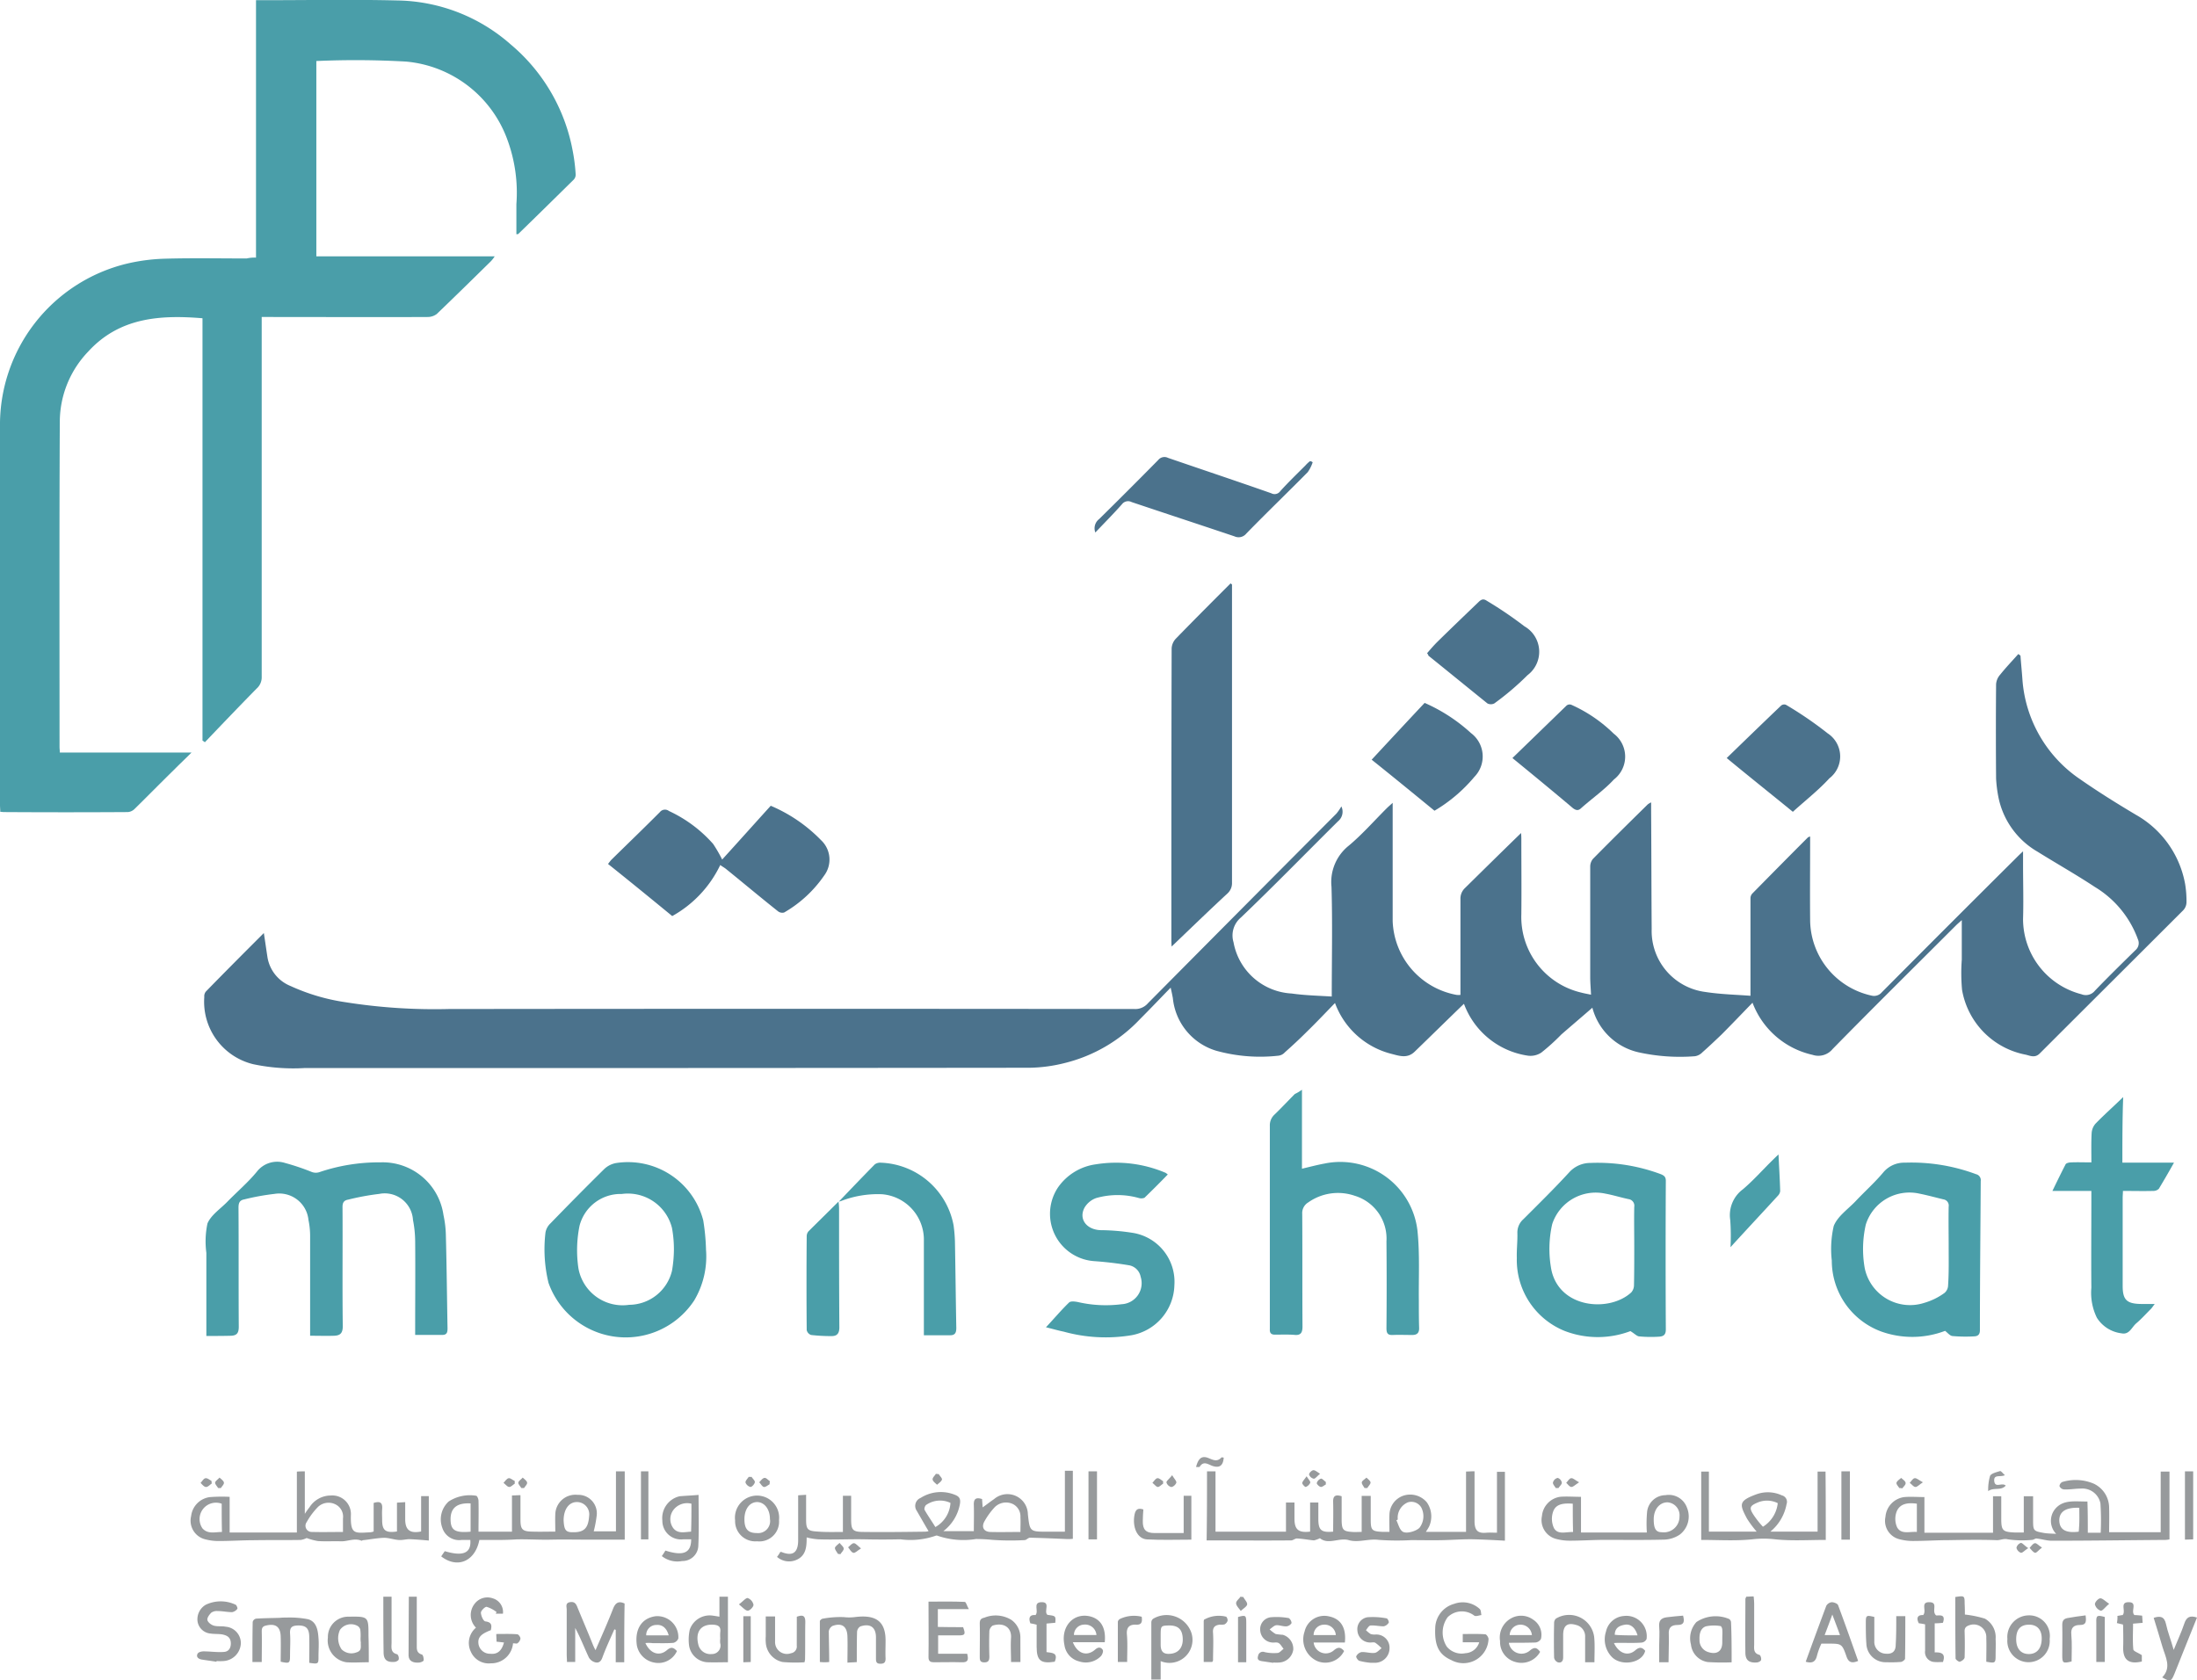 <svg xmlns="http://www.w3.org/2000/svg" width="91.507" height="70" viewBox="0 0 91.507 70">
  <g id="monshaat-01" style="isolation: isolate">
    <path id="Path_2249" data-name="Path 2249" d="M240.79,439.8c0,1.2-.011,2.354,0,3.52a3.251,3.251,0,0,0,2.56,3.109.418.418,0,0,0,.423-.137q2.794-2.811,5.611-5.611c.069-.069.137-.137.274-.263v.571c0,.743.023,1.5,0,2.24a3.238,3.238,0,0,0,2.434,3.143.483.483,0,0,0,.56-.149c.549-.571,1.12-1.131,1.691-1.691a.383.383,0,0,0,.1-.446,4.228,4.228,0,0,0-1.794-2.183c-.777-.514-1.589-.971-2.377-1.463a3.392,3.392,0,0,1-1.646-2.309,5.492,5.492,0,0,1-.091-.743c-.011-1.314-.011-2.617,0-3.931a.666.666,0,0,1,.171-.4c.24-.3.5-.571.754-.857a.638.638,0,0,1,.091.069c.023.331.057.651.08.983a5.492,5.492,0,0,0,2.4,4.16c.754.526,1.543,1.017,2.331,1.486a4.16,4.16,0,0,1,2.046,2.88,4.368,4.368,0,0,1,.057.777.5.5,0,0,1-.137.32c-1.989,1.989-3.988,3.977-5.977,5.966-.206.206-.423.08-.594.046a3.323,3.323,0,0,1-2.64-2.7,7.684,7.684,0,0,1-.011-1.257v-1.646c-.1.091-.183.16-.251.229-1.714,1.714-3.44,3.417-5.131,5.143a.766.766,0,0,1-.834.24,3.483,3.483,0,0,1-2.5-2.171c-.434.446-.857.891-1.291,1.326-.263.251-.526.5-.8.743a.541.541,0,0,1-.309.16,8,8,0,0,1-2.331-.16,2.575,2.575,0,0,1-1.931-1.829c-.011-.057-.046-.114.034-.069-.446.389-.891.766-1.337,1.154a8.7,8.7,0,0,1-.834.754.817.817,0,0,1-.56.126,3.357,3.357,0,0,1-2.651-2.137c-.011-.023-.034-.046-.011-.023-.686.663-1.371,1.337-2.057,2-.3.286-.629.171-.937.091A3.394,3.394,0,0,1,221,446.737c-.389.4-.777.811-1.177,1.2-.3.3-.606.583-.914.857a.423.423,0,0,1-.263.137,6.84,6.84,0,0,1-2.594-.206,2.551,2.551,0,0,1-1.806-2.194c-.023-.126-.046-.24-.091-.434-.446.457-.857.891-1.28,1.314a6.411,6.411,0,0,1-3.143,1.829,6.331,6.331,0,0,1-1.451.194q-15.086.017-30.182.011a8.071,8.071,0,0,1-2.16-.16,2.677,2.677,0,0,1-2.034-2.8.305.305,0,0,1,.069-.229c.789-.811,1.589-1.611,2.411-2.434.057.366.1.674.149.994a1.565,1.565,0,0,0,.96,1.211,8.4,8.4,0,0,0,2.274.674,23.738,23.738,0,0,0,4.32.286q14.28-.017,28.56,0a.69.69,0,0,0,.56-.24q3.926-3.96,7.851-7.9a2.11,2.11,0,0,0,.206-.3.511.511,0,0,1-.137.617c-1.349,1.337-2.674,2.7-4.046,4.011a.972.972,0,0,0-.309,1.029,2.6,2.6,0,0,0,2.423,2.137c.56.08,1.131.091,1.669.126,0-1.554.034-3.063-.011-4.571a1.935,1.935,0,0,1,.72-1.714c.56-.469,1.051-1.029,1.577-1.554.069-.069.137-.126.251-.229v4.926a3.247,3.247,0,0,0,2.663,3.074.739.739,0,0,0,.16,0v-3.988a.605.605,0,0,1,.194-.469c.766-.754,1.531-1.509,2.331-2.286a2.789,2.789,0,0,1,.011.3c0,1.029.011,2.057,0,3.086a3.234,3.234,0,0,0,2.48,3.257c.126.034.251.057.423.091-.011-.251-.034-.491-.034-.731v-4.606a.5.5,0,0,1,.114-.32c.754-.766,1.52-1.52,2.286-2.274a.853.853,0,0,1,.137-.08v.343c.011,1.646.011,3.291.023,4.937a2.56,2.56,0,0,0,2.229,2.617c.64.1,1.291.114,1.886.16v-4.057a.293.293,0,0,1,.091-.217c.766-.777,1.531-1.554,2.309-2.331A.824.824,0,0,1,240.79,439.8Z" transform="translate(-165.396 -404.954)" fill="#4b728c"/>
    <path id="Path_2250" data-name="Path 2250" d="M110.163,204.524V193.8h.331c1.851,0,3.7-.034,5.554.011a7.3,7.3,0,0,1,4.72,1.829,7.584,7.584,0,0,1,2.583,4.423,7.389,7.389,0,0,1,.126.994.3.3,0,0,1-.08.217c-.766.754-1.531,1.509-2.309,2.263-.011.011-.034.011-.08.011V202.3a6.385,6.385,0,0,0-.366-2.663,4.962,4.962,0,0,0-4.229-3.28,36.992,36.992,0,0,0-3.737-.023v8.137h7.428a1.294,1.294,0,0,1-.16.206c-.743.731-1.5,1.474-2.251,2.194a.624.624,0,0,1-.377.126c-2.183.011-4.354,0-6.537,0H110.4v14.983a.624.624,0,0,1-.206.491c-.731.743-1.44,1.486-2.16,2.24l-.1-.069V207.05c-1.794-.149-3.474-.023-4.766,1.394a4.235,4.235,0,0,0-1.177,2.914c-.023,4.514-.011,9.028-.011,13.554,0,.069.011.126.011.229h5.486c-.286.286-.514.5-.731.72-.549.537-1.086,1.086-1.634,1.623a.451.451,0,0,1-.286.137c-1.726.011-3.44.011-5.166,0-.046,0-.091-.011-.149-.011,0-.1-.011-.194-.011-.286V211.587a6.908,6.908,0,0,1,5.28-6.811,7.826,7.826,0,0,1,1.543-.206c1.154-.034,2.3-.011,3.451-.011A1.45,1.45,0,0,1,110.163,204.524Z" transform="translate(-99.5 -193.792)" fill="#4a9ea9"/>
    <path id="Path_2251" data-name="Path 2251" d="M174.469,624.6v-3.463a3.608,3.608,0,0,1,.046-1.223c.149-.354.537-.606.823-.9.411-.423.869-.811,1.234-1.257a1.069,1.069,0,0,1,1.166-.366,9.907,9.907,0,0,1,1.12.377.477.477,0,0,0,.309.011,7.732,7.732,0,0,1,2.549-.411,2.558,2.558,0,0,1,2.629,2.194,4.389,4.389,0,0,1,.1.857c.034,1.291.046,2.583.069,3.863,0,.16-.023.274-.217.274h-1.131v-.331c0-1.189.011-2.377,0-3.566a4.717,4.717,0,0,0-.091-.891,1.179,1.179,0,0,0-1.406-1.086,10.434,10.434,0,0,0-1.3.24c-.183.034-.229.137-.229.309.011,1.657-.011,3.314.011,4.96,0,.3-.114.389-.354.4-.32.011-.64,0-1.006,0v-4.16a3.267,3.267,0,0,0-.069-.663,1.222,1.222,0,0,0-1.417-1.086,9.713,9.713,0,0,0-1.257.229c-.194.034-.24.149-.24.343.011,1.657,0,3.314.011,4.96,0,.251-.069.366-.32.377C175.177,624.6,174.846,624.6,174.469,624.6Z" transform="translate(-165.874 -568.947)" fill="#4a9ea9"/>
    <path id="Path_2252" data-name="Path 2252" d="M528.926,406.446v12.423a.581.581,0,0,1-.194.457c-.766.709-1.52,1.44-2.32,2.206-.011-.137-.011-.229-.011-.32,0-4.034,0-8.057.011-12.091a.632.632,0,0,1,.172-.411c.754-.777,1.52-1.543,2.286-2.309A.114.114,0,0,0,528.926,406.446Z" transform="translate(-477.612 -382.102)" fill="#4b728c"/>
    <path id="Path_2253" data-name="Path 2253" d="M563.628,591v3.291c.331-.08.64-.16.948-.217a3.236,3.236,0,0,1,3.863,2.8c.1.96.046,1.943.057,2.914,0,.377,0,.743.011,1.12.011.217-.08.309-.286.309-.274,0-.537-.011-.811,0-.217.011-.263-.08-.263-.286.011-1.2.011-2.411,0-3.611a1.863,1.863,0,0,0-1.314-1.9,2.145,2.145,0,0,0-1.943.274.517.517,0,0,0-.251.48c.011,1.566,0,3.12.011,4.686,0,.24-.057.377-.32.354s-.56-.011-.834-.011c-.149,0-.217-.069-.206-.229v-8.469a.605.605,0,0,1,.194-.469c.286-.274.56-.571.846-.857A1.742,1.742,0,0,0,563.628,591Z" transform="translate(-509.4 -545.605)" fill="#4a9ea9"/>
    <path id="Path_2254" data-name="Path 2254" d="M657.017,624.668a3.844,3.844,0,0,1-2.72,0,3.185,3.185,0,0,1-2.011-3.04c-.011-.354.034-.709.023-1.063a.736.736,0,0,1,.251-.56c.64-.64,1.291-1.28,1.9-1.943a1.183,1.183,0,0,1,.9-.4,7.493,7.493,0,0,1,2.926.469c.137.057.206.114.206.274-.011,2.069-.011,4.126,0,6.194,0,.217-.091.286-.274.3a5.225,5.225,0,0,1-.846-.012C657.28,624.874,657.188,624.771,657.017,624.668Zm.16-3.52c0-.549-.011-1.109,0-1.657a.276.276,0,0,0-.229-.32c-.331-.069-.651-.171-.971-.229a1.905,1.905,0,0,0-2.217,1.268,4.674,4.674,0,0,0-.034,1.909c.343,1.611,2.423,1.771,3.326.937a.457.457,0,0,0,.114-.3C657.177,622.234,657.177,621.7,657.177,621.148Z" transform="translate(-589.109 -569.217)" fill="#4a9ea9"/>
    <path id="Path_2255" data-name="Path 2255" d="M771.663,624.587a3.841,3.841,0,0,1-2.674.023,3.147,3.147,0,0,1-2.046-2.949,4.284,4.284,0,0,1,.08-1.44c.16-.411.606-.709.926-1.051.377-.4.789-.766,1.143-1.189a1.129,1.129,0,0,1,.9-.4,7.7,7.7,0,0,1,2.96.48.254.254,0,0,1,.194.286c-.011,2.069-.034,4.148-.034,6.217,0,.171-.08.24-.217.251a6.259,6.259,0,0,1-.926-.012C771.868,624.793,771.788,624.69,771.663,624.587Zm.148-3.52c0-.549-.011-1.109,0-1.657a.26.26,0,0,0-.217-.3c-.331-.08-.663-.171-1.006-.24a1.905,1.905,0,0,0-2.229,1.291,4.578,4.578,0,0,0-.046,1.806,1.927,1.927,0,0,0,2.491,1.451,2.7,2.7,0,0,0,.834-.411.425.425,0,0,0,.149-.32C771.823,622.153,771.811,621.615,771.811,621.067Z" transform="translate(-690.647 -569.147)" fill="#4a9ea9"/>
    <path id="Path_2256" data-name="Path 2256" d="M325.774,489.969a4.8,4.8,0,0,1-2,2.126c-.891-.731-1.771-1.451-2.674-2.171.057-.069.1-.137.16-.194.663-.651,1.337-1.3,2-1.966a.271.271,0,0,1,.377-.046,5.586,5.586,0,0,1,1.84,1.371,5.9,5.9,0,0,1,.377.651c.686-.754,1.36-1.509,2.023-2.24a6.39,6.39,0,0,1,2.091,1.429,1.108,1.108,0,0,1,.137,1.474,5.13,5.13,0,0,1-1.669,1.543.291.291,0,0,1-.251-.046c-.72-.571-1.429-1.166-2.149-1.749C325.957,490.083,325.866,490.037,325.774,489.969Z" transform="translate(-295.775 -453.934)" fill="#4b728c"/>
    <path id="Path_2257" data-name="Path 2257" d="M304.728,621.138a3.582,3.582,0,0,1-.491,2.114,3.412,3.412,0,0,1-6.069-.731,5.927,5.927,0,0,1-.126-2.1.691.691,0,0,1,.206-.377c.743-.766,1.486-1.52,2.251-2.274a.96.96,0,0,1,.48-.24,3.237,3.237,0,0,1,3.634,2.389A8.847,8.847,0,0,1,304.728,621.138Zm-1.337.011a4.946,4.946,0,0,0-.08-.914,1.893,1.893,0,0,0-2.091-1.417,1.765,1.765,0,0,0-1.76,1.326,5.127,5.127,0,0,0-.046,1.771,1.87,1.87,0,0,0,2.114,1.52,1.848,1.848,0,0,0,1.783-1.417A5.333,5.333,0,0,0,303.391,621.149Z" transform="translate(-275.322 -569.08)" fill="#4a9ea9"/>
    <path id="Path_2258" data-name="Path 2258" d="M485.774,618.051c-.32.331-.64.651-.971.971a.373.373,0,0,1-.229.011,3.259,3.259,0,0,0-1.783,0,.92.92,0,0,0-.491.411c-.24.469.091.9.663.926a8.962,8.962,0,0,1,1.36.114,2.064,2.064,0,0,1,1.726,2.183,2.173,2.173,0,0,1-1.783,2.08,6.549,6.549,0,0,1-2.823-.148c-.229-.046-.457-.114-.743-.183.343-.366.64-.72.96-1.029.069-.069.24-.046.366-.023a5.179,5.179,0,0,0,1.829.091.877.877,0,0,0,.789-1.143.6.6,0,0,0-.491-.48q-.72-.12-1.44-.171a1.977,1.977,0,0,1-1.509-3.074,2.294,2.294,0,0,1,1.577-.96,5.273,5.273,0,0,1,2.9.354A.914.914,0,0,1,485.774,618.051Z" transform="translate(-437.135 -569.125)" fill="#4a9ea9"/>
    <path id="Path_2259" data-name="Path 2259" d="M850.414,596.431h2.149c-.217.389-.423.743-.629,1.086a.327.327,0,0,1-.24.091c-.411.011-.823,0-1.257,0,0,.1-.011.194-.011.286v3.669c0,.583.171.743.754.754h.583c-.08.1-.114.16-.16.206-.206.206-.4.423-.617.606-.183.16-.286.48-.606.411a1.411,1.411,0,0,1-1.029-.651,2.358,2.358,0,0,1-.229-1.246c-.011-1.223,0-2.446,0-3.669v-.366H847.5c.194-.4.366-.754.549-1.109.034-.057.16-.08.24-.08.263-.011.537,0,.834,0,0-.434-.011-.834.011-1.223a.661.661,0,0,1,.16-.389c.366-.377.766-.731,1.154-1.109C850.414,594.591,850.414,595.494,850.414,596.431Z" transform="translate(-762.015 -547.997)" fill="#4a9ea9"/>
    <path id="Path_2260" data-name="Path 2260" d="M507.508,360.632a1.54,1.54,0,0,1-.206.411c-.846.857-1.714,1.691-2.56,2.56a.411.411,0,0,1-.491.114c-1.429-.48-2.857-.949-4.286-1.429a.319.319,0,0,0-.4.091c-.354.4-.72.766-1.109,1.177a.484.484,0,0,1,.16-.56c.823-.811,1.646-1.634,2.457-2.457a.334.334,0,0,1,.411-.091c1.429.491,2.868.971,4.3,1.474a.289.289,0,0,0,.377-.091c.331-.366.686-.709,1.04-1.063a1.478,1.478,0,0,1,.194-.183A.2.2,0,0,1,507.508,360.632Z" transform="translate(-452.834 -341.374)" fill="#4b728c"/>
    <path id="Path_2261" data-name="Path 2261" d="M619.6,414.539c.137-.16.274-.32.423-.469.571-.56,1.143-1.109,1.714-1.657.114-.114.206-.16.354-.057a16.384,16.384,0,0,1,1.566,1.063,1.22,1.22,0,0,1,.126,2.034,11.373,11.373,0,0,1-1.383,1.177.315.315,0,0,1-.286,0c-.823-.663-1.634-1.326-2.457-1.989A.234.234,0,0,0,619.6,414.539Z" transform="translate(-560.161 -387.327)" fill="#4b728c"/>
    <path id="Path_2262" data-name="Path 2262" d="M650.7,452.789l2.251-2.183a.2.2,0,0,1,.206-.034,6.009,6.009,0,0,1,1.76,1.2,1.2,1.2,0,0,1,.011,1.909c-.411.446-.926.8-1.383,1.211-.114.1-.206.069-.32-.011C652.414,454.195,651.58,453.509,650.7,452.789Z" transform="translate(-587.706 -421.211)" fill="#4b728c"/>
    <path id="Path_2263" data-name="Path 2263" d="M728.8,452.789c.766-.743,1.508-1.463,2.263-2.183a.2.2,0,0,1,.206-.034,15.508,15.508,0,0,1,1.737,1.189,1.149,1.149,0,0,1,.069,1.874c-.457.5-1.006.926-1.52,1.394C730.617,454.263,729.726,453.555,728.8,452.789Z" transform="translate(-656.881 -421.211)" fill="#4b728c"/>
    <path id="Path_2264" data-name="Path 2264" d="M599.4,452.366c.754-.811,1.486-1.6,2.206-2.366a7.05,7.05,0,0,1,1.931,1.257,1.217,1.217,0,0,1,.137,1.829,6.4,6.4,0,0,1-1.657,1.406C601.137,453.771,600.257,453.051,599.4,452.366Z" transform="translate(-542.269 -420.719)" fill="#4b728c"/>
    <path id="Path_2265" data-name="Path 2265" d="M405.2,619.223c.491-.514.994-1.04,1.5-1.554a.381.381,0,0,1,.251-.069,3.2,3.2,0,0,1,3.029,2.606,6.47,6.47,0,0,1,.057.663c.023,1.2.034,2.411.057,3.611,0,.194-.046.308-.251.308h-1.1v-3.931a1.9,1.9,0,0,0-1.737-1.943,4.247,4.247,0,0,0-1.691.274c-.057.023-.091.023-.114.034Z" transform="translate(-370.263 -569.165)" fill="#4a9ea9"/>
    <path id="Path_2266" data-name="Path 2266" d="M539.311,730.1h.354v2.514H542.6V731.4h.354v.674c0,.457.172.594.651.537V731.4h.343v.686c0,.469.126.571.617.526,0-.4.011-.811,0-1.223-.011-.24.069-.343.354-.251v1.029c.011.366.069.434.434.457.114.011.24,0,.4,0v-1.5h.377v.983c0,.446.046.491.48.514h.3c0-.251-.011-.491,0-.731a.857.857,0,0,1,.583-.777.908.908,0,0,1,.971.274,1.021,1.021,0,0,1,.1,1.006c-.034.069-.08.137-.137.229H550.1v-2.514c.126,0,.217-.011.354-.011v2.114c.011.366.149.48.5.446.137-.011.274,0,.434,0v-2.537h.331v2.869c-.423-.023-.846-.046-1.269-.057s-.869.023-1.291.034c-.446.011-.9,0-1.349,0a10.623,10.623,0,0,1-1.349-.011c-.423-.057-.846.126-1.246.011s-.857.206-1.2-.08a1.16,1.16,0,0,1-.251.091c-.24-.023-.469-.069-.709-.08-.08,0-.16.08-.24.08-1.166.011-2.331,0-3.52,0C539.311,732,539.311,731.06,539.311,730.1Zm7.943,2.011c-.023.011-.034.023-.057.023.08.16.126.377.251.469.16.126.606-.023.72-.16a.794.794,0,0,0,.069-.834.479.479,0,0,0-.56-.217.692.692,0,0,0-.423.686Z" transform="translate(-489.038 -668.808)" fill="#979a9c"/>
    <path id="Path_2267" data-name="Path 2267" d="M795.074,732.748h.537a10.873,10.873,0,0,0-.011-1.223.767.767,0,0,0-.823-.617c-.229,0-.457.046-.7.034a.227.227,0,0,1-.183-.137.215.215,0,0,1,.114-.171,1.924,1.924,0,0,1,1.314.069,1.11,1.11,0,0,1,.64,1.006c.011.343,0,.686,0,1.017h2.148V730.2h.366v2.823a.879.879,0,0,1-.172.023c-1.577.011-3.154.034-4.731.034-.206,0-.411-.069-.629-.092-.057-.011-.126.057-.194.057a4.218,4.218,0,0,1-1.006-.023c-.183-.046-.32.046-.48.034-.663-.023-1.326-.011-1.989,0-.491,0-.983.034-1.486.034a2.189,2.189,0,0,1-.549-.069.789.789,0,0,1-.594-.937.9.9,0,0,1,.789-.823c.263-.023.537,0,.834,0v1.486h2.857v-1.52h.343v.926c0,.5.057.56.549.583h.389v-1.509h.388v.983c0,.457.011.469.469.549.149.023.3.023.491.034a.784.784,0,0,1-.057-1.017c.343-.434.857-.32,1.36-.331C795.074,731.857,795.074,732.291,795.074,732.748Zm-7.12-1.211c-.343-.046-.686-.023-.834.309a.862.862,0,0,0,.011.674c.171.309.514.171.823.194Zm6.766.171c-.56-.023-.834.16-.834.526.011.389.274.537.811.469,0-.046.011-.1.011-.16C794.731,732.268,794.72,732.006,794.72,731.708Z" transform="translate(-708.115 -668.897)" fill="#979a9c"/>
    <path id="Path_2268" data-name="Path 2268" d="M385.443,732.449V730.94h.343v.971c0,.457.057.537.526.537.846.011,1.691,0,2.549-.011a.577.577,0,0,0,.149-.023c-.171-.286-.331-.571-.491-.846a.358.358,0,0,1,.16-.537,1.568,1.568,0,0,1,1.44-.126c.206.08.229.206.194.4a1.824,1.824,0,0,1-.686,1.109h1.269c0-.354.011-.72,0-1.086-.011-.263.091-.331.343-.251l.034.48c-.023-.034-.046-.057-.069-.091.183-.126.354-.263.537-.388a.852.852,0,0,1,1.406.628c.08.731.08.731.811.731h.731V729.9h.331v2.834a1.69,1.69,0,0,1-.24.011c-.514-.023-1.029-.046-1.543-.057-.08,0-.149.1-.229.1a10.612,10.612,0,0,1-1.349-.011,6.651,6.651,0,0,0-.674-.034,3.307,3.307,0,0,1-1.6-.137.1.1,0,0,0-.08,0,3.179,3.179,0,0,1-1.463.149q-.754.017-1.509,0c-.64-.011-1.28.023-1.92,0a2.619,2.619,0,0,1-.48-.08c0,.366-.011.777-.457.949a.763.763,0,0,1-.777-.137,1.59,1.59,0,0,0,.137-.206c.034,0,.057,0,.069.011.446.171.663.023.674-.469v-1.9c.114-.011.194-.011.331-.023v1.04c0,.4.069.469.469.491C384.723,732.46,385.054,732.449,385.443,732.449Zm7.394,0c0-.229.011-.423,0-.617a.572.572,0,0,0-.32-.549.664.664,0,0,0-.754.137,3.037,3.037,0,0,0-.423.583c-.137.24-.034.434.24.446C391.98,732.46,392.391,732.449,392.837,732.449Zm-2.914-1.211a1.015,1.015,0,0,0-1.006.08c-.057.034-.1.171-.069.217.137.24.3.469.446.709A1.233,1.233,0,0,0,389.923,731.237Z" transform="translate(-350.335 -668.631)" fill="#979a9c"/>
    <path id="Path_2269" data-name="Path 2269" d="M170.749,731.163v1.486h2.8v-2.537c.126-.011.217-.011.331-.011v1.771a3.132,3.132,0,0,1,.194-.274,1.056,1.056,0,0,1,.891-.491.774.774,0,0,1,.834.812c-.023.823.16.754.811.72a.465.465,0,0,0,.137-.034v-1.188c.286-.091.377,0,.354.263-.011.149,0,.3,0,.446,0,.434.137.549.617.48v-1.2c.114-.011.206-.011.343-.023v.743c.011.423.206.571.663.48v-1.474h.32v1.851c-.263-.023-.537-.046-.8-.057-.149,0-.3.046-.446.034-.206-.012-.411-.091-.617-.091-.3.011-.583.069-.88.1-.023,0-.034.023-.057.023-.3-.126-.583.034-.869.023-.32-.011-.64.012-.949-.011a2.537,2.537,0,0,1-.469-.126.8.8,0,0,1-.251.08c-.64.011-1.269,0-1.909.011-.5,0-1.006.034-1.509.034a2.189,2.189,0,0,1-.549-.069.8.8,0,0,1-.594-.971.9.9,0,0,1,.777-.789A6.423,6.423,0,0,1,170.749,731.163Zm4.72,1.463v-.56a.569.569,0,0,0-.3-.583.64.64,0,0,0-.731.091,2.934,2.934,0,0,0-.48.64.258.258,0,0,0,.217.411C174.6,732.637,175.024,732.626,175.469,732.626Zm-5.051-1.177a.683.683,0,0,0-.8,1.029c.229.251.526.148.811.148C170.418,732.214,170.418,731.837,170.418,731.449Z" transform="translate(-161.184 -668.808)" fill="#979a9c"/>
    <path id="Path_2270" data-name="Path 2270" d="M261.779,732.957c-.171.891-.914,1.211-1.589.686.046-.069.1-.149.149-.217.766.229,1.109.08,1.063-.469h-.354a.733.733,0,0,1-.811-.5,1.008,1.008,0,0,1,.263-1.1,1.614,1.614,0,0,1,1.143-.24c.046,0,.1.137.1.206.011.423,0,.857,0,1.291h1.394v-1.509c.126,0,.217-.011.354-.011v1.017c0,.411.08.491.48.5.331.011.663,0,.971,0,0-.251-.011-.491,0-.731a.835.835,0,0,1,.926-.8.769.769,0,0,1,.8.846,4.971,4.971,0,0,1-.126.674h.926v-2.5h.366v2.846h-1.52c-.514,0-1.029-.011-1.543,0-.48.012-.971-.023-1.451-.011C262.83,732.969,262.316,732.957,261.779,732.957Zm3.886-.32c.491.011.651-.183.686-.674a.512.512,0,0,0-.514-.583c-.331,0-.549.309-.549.766C265.31,732.546,265.379,732.637,265.664,732.637Zm-4.251-.023v-1.177c-.571-.034-.846.194-.834.686C260.59,732.557,260.773,732.671,261.413,732.614Z" transform="translate(-241.813 -668.808)" fill="#979a9c"/>
    <path id="Path_2271" data-name="Path 2271" d="M394.759,631.8a2.22,2.22,0,0,1,.023.274c0,1.657,0,3.3.012,4.96,0,.251-.091.366-.32.366a7.189,7.189,0,0,1-.857-.046.279.279,0,0,1-.183-.206c-.011-1.3-.011-2.594,0-3.9a.319.319,0,0,1,.069-.206c.411-.411.834-.823,1.257-1.246Z" transform="translate(-359.834 -581.742)" fill="#4a9ea9"/>
    <path id="Path_2272" data-name="Path 2272" d="M724.689,733.046c-.709,0-1.406.046-2.091-.023a4.038,4.038,0,0,0-.983,0c-.7.069-1.394.023-2.114.023V730.2h.32v2.5h1.989a4.653,4.653,0,0,1-.4-.537c-.32-.606-.366-.743.423-1.029a1.393,1.393,0,0,1,1.029.057.278.278,0,0,1,.194.366,1.935,1.935,0,0,1-.674,1.143h1.966v-2.5h.331C724.689,731.126,724.689,732.063,724.689,733.046Zm-2-1.531a1,1,0,0,0-.846-.023c-.32.137-.354.217-.16.514a3.865,3.865,0,0,0,.389.491A1.319,1.319,0,0,0,722.689,731.514Z" transform="translate(-648.644 -668.897)" fill="#979a9c"/>
    <path id="Path_2273" data-name="Path 2273" d="M663.094,738.853v1.486h2.743a5.452,5.452,0,0,1,.011-.869.776.776,0,0,1,.766-.686.8.8,0,0,1,.891.514.951.951,0,0,1-.3,1.131,1.24,1.24,0,0,1-.617.206c-.834.023-1.657.011-2.491.011-.491,0-.983.034-1.474.034a2.189,2.189,0,0,1-.549-.069.811.811,0,0,1-.606-.96.887.887,0,0,1,.766-.8C662.512,738.83,662.786,738.853,663.094,738.853Zm3.029.937c0,.389.091.537.331.537a.652.652,0,0,0,.743-.651.54.54,0,0,0-.5-.594C666.363,739.082,666.123,739.379,666.123,739.79Zm-3.371-.651c-.343-.023-.686-.011-.811.309a.918.918,0,0,0,.023.7c.16.3.5.16.8.171C662.752,739.916,662.752,739.539,662.752,739.139Z" transform="translate(-597.244 -676.499)" fill="#979a9c"/>
    <path id="Path_2274" data-name="Path 2274" d="M732,614.6c.023.537.057,1.04.069,1.531a.339.339,0,0,1-.08.172c-.64.7-1.291,1.394-1.989,2.16a9.21,9.21,0,0,0-.011-1.131,1.339,1.339,0,0,1,.526-1.28c.446-.377.834-.823,1.257-1.234C731.842,614.749,731.9,614.691,732,614.6Z" transform="translate(-657.923 -566.508)" fill="#4a9ea9"/>
    <path id="Path_2275" data-name="Path 2275" d="M308.315,780.259h-.354V778.91c-.023-.011-.034-.011-.057-.023-.171.388-.354.777-.5,1.177-.057.16-.149.24-.309.194a.435.435,0,0,1-.251-.194c-.194-.411-.354-.834-.571-1.234v1.417h-.343c0-.114-.011-.217-.011-.331v-1.852c0-.114-.069-.274.137-.309s.263.091.32.24c.206.5.423,1.006.629,1.52a2.026,2.026,0,0,0,.114.24c.263-.606.514-1.166.731-1.726.091-.229.217-.343.48-.217C308.315,778.613,308.315,779.424,308.315,780.259Z" transform="translate(-282.315 -711.013)" fill="#979a9c"/>
    <path id="Path_2276" data-name="Path 2276" d="M398.689,784.876a1.264,1.264,0,0,1-.183.011,1.468,1.468,0,0,1-.206-.011v-1.7c0-.034.069-.091.1-.1a4.008,4.008,0,0,1,.9-.069,1.94,1.94,0,0,0,.446,0c.777-.1,1.3.08,1.291.994,0,.24-.011.491,0,.731,0,.16-.057.217-.217.217s-.183-.08-.183-.206v-.891c0-.423-.24-.594-.651-.457a.285.285,0,0,0-.137.229c-.011.411-.011.823-.011,1.257-.126.011-.24.011-.389.023,0-.377.011-.731,0-1.086-.011-.423-.229-.583-.617-.446a.308.308,0,0,0-.16.229C398.677,784.019,398.689,784.442,398.689,784.876Z" transform="translate(-364.152 -715.642)" fill="#979a9c"/>
    <path id="Path_2277" data-name="Path 2277" d="M193.866,785.261c0-.377.011-.743,0-1.109-.011-.343-.149-.457-.491-.446-.217.011-.32.069-.309.32.023.308,0,.617,0,.926,0,.331-.023.343-.389.263,0-.343.011-.7,0-1.051-.011-.411-.217-.549-.606-.457-.16.034-.183.114-.183.251.011.423,0,.834,0,1.269H191.5c0-.56,0-1.12.011-1.669a.186.186,0,0,1,.137-.137c.331-.023.651-.023.983-.034a2.392,2.392,0,0,1,.286-.011,3.965,3.965,0,0,1,.9.069c.354.1.411.457.434.777.023.263,0,.526,0,.789C194.254,785.307,194.243,785.318,193.866,785.261Z" transform="translate(-180.986 -715.992)" fill="#979a9c"/>
    <path id="Path_2278" data-name="Path 2278" d="M271.829,776.755h-.3l.034-.069a1.3,1.3,0,0,0-.411-.217c-.069-.011-.24.16-.24.24,0,.126.1.354.183.366.274.034.274.171.229.366-.423.16-.549.309-.514.571a.482.482,0,0,0,.491.411c.3.034.48-.126.571-.469-.1-.011-.194-.023-.309-.034,0-.091-.011-.183-.011-.32.3,0,.583-.011.869.011.057,0,.137.114.137.183a.307.307,0,0,1-.126.194c-.034.023-.1,0-.183,0a.912.912,0,0,1-.926.834.814.814,0,0,1-.834-.491.831.831,0,0,1,.217-.994.752.752,0,0,1-.057-.994.667.667,0,0,1,.754-.229A.594.594,0,0,1,271.829,776.755Z" transform="translate(-250.881 -709.532)" fill="#979a9c"/>
    <path id="Path_2279" data-name="Path 2279" d="M624.374,779.589h-.686v-.343c.32,0,.629-.011.937.011.057,0,.137.137.137.194a1.049,1.049,0,0,1-1.554.88c-.537-.24-.709-.629-.663-1.406a1.072,1.072,0,0,1,.789-.937,1.038,1.038,0,0,1,1.063.217c.057.057.046.171.069.251-.1.012-.229.069-.3.023a.843.843,0,0,0-1.109.069,1.086,1.086,0,0,0-.034,1.223.8.8,0,0,0,.777.274A.633.633,0,0,0,624.374,779.589Z" transform="translate(-562.763 -711.177)" fill="#979a9c"/>
    <path id="Path_2280" data-name="Path 2280" d="M519.489,784.4v.766H519.1v-2.389a.2.2,0,0,1,.069-.137,1.091,1.091,0,0,1,1.6.583A.958.958,0,0,1,519.489,784.4Zm0-.914v.229c0,.3.126.411.423.377.343-.034.537-.3.491-.708-.034-.331-.217-.48-.594-.469-.32.011-.32.023-.32.457Z" transform="translate(-471.146 -715.202)" fill="#979a9c"/>
    <path id="Path_2281" data-name="Path 2281" d="M342.231,738.7c0,.754.023,1.451-.011,2.137a.658.658,0,0,1-.674.617,1.037,1.037,0,0,1-.846-.206,2.582,2.582,0,0,0,.149-.229c.754.24,1.074.1,1.074-.469h-.331a.775.775,0,0,1-.869-.777.934.934,0,0,1,.72-1.017C341.706,738.734,341.98,738.723,342.231,738.7Zm-.3.366a.716.716,0,0,0-.766.286.635.635,0,0,0,.011.731c.194.251.48.16.743.148C341.934,739.832,341.934,739.454,341.934,739.066Z" transform="translate(-313.135 -676.426)" fill="#979a9c"/>
    <path id="Path_2282" data-name="Path 2282" d="M352.15,778.531c-.3,0-.583.011-.869,0a.818.818,0,0,1-.754-.732,1.924,1.924,0,0,1,.034-.628.877.877,0,0,1,.949-.583c.08.011.16.023.286.046V775.8h.354Zm-.32-.994a1.853,1.853,0,0,1,0-.251c.034-.24-.08-.308-.3-.32-.514-.023-.754.309-.606.857a.513.513,0,0,0,.549.366.355.355,0,0,0,.354-.457A1.106,1.106,0,0,1,351.83,777.537Z" transform="translate(-321.831 -709.286)" fill="#979a9c"/>
    <path id="Path_2283" data-name="Path 2283" d="M757.6,780.28q.428-1.183.857-2.331a.3.3,0,0,1,.229-.148c.091,0,.24.057.263.126.286.766.56,1.543.834,2.32-.24.1-.388.08-.48-.171-.194-.56-.206-.549-.8-.549h-.251a2.969,2.969,0,0,0-.183.5C758.011,780.28,757.874,780.36,757.6,780.28Zm1.108-1.966c-.114.32-.217.583-.32.857h.64C758.926,778.886,758.823,778.623,758.708,778.314Z" transform="translate(-682.39 -711.057)" fill="#979a9c"/>
    <path id="Path_2284" data-name="Path 2284" d="M439.34,778.641c.114.3.08.343-.183.343H438.3v.766h1.211c.057.24.046.366-.229.354-.377-.011-.766,0-1.154,0-.137,0-.229-.034-.229-.206.011-.754,0-1.508,0-2.32.514,0,1.017-.012,1.509.011.057,0,.091.172.171.3h-1.291v.743C438.666,778.641,439.009,778.641,439.34,778.641Z" transform="translate(-399.226 -710.858)" fill="#979a9c"/>
    <path id="Path_2285" data-name="Path 2285" d="M812.5,776.41a4.429,4.429,0,0,1,.834.171.885.885,0,0,1,.446.846c.012.229,0,.446,0,.674,0,.331-.011.343-.388.274,0-.332.011-.663,0-.994a.526.526,0,0,0-.674-.537c-.149.046-.24.1-.229.286q.017.531,0,1.063c0,.069-.114.16-.206.183-.034.011-.171-.091-.171-.137-.011-.857-.011-1.714-.011-2.56.377-.057.389-.057.389.274C812.5,776.135,812.5,776.307,812.5,776.41Z" transform="translate(-730.661 -709.152)" fill="#979a9c"/>
    <path id="Path_2286" data-name="Path 2286" d="M172.117,779.969c-.206-.034-.4-.057-.606-.091-.126-.023-.24-.1-.171-.24.034-.069.16-.1.251-.1.286,0,.571.046.846.023.217-.011.309-.194.286-.411s-.183-.286-.366-.32c-.16-.023-.32-.011-.469-.034a.6.6,0,0,1-.549-.514.7.7,0,0,1,.343-.686,1.442,1.442,0,0,1,1.246,0c.034.011.091.148.069.171a.353.353,0,0,1-.217.137c-.206,0-.4-.046-.606-.046a.4.4,0,0,0-.263.069c-.08.08-.183.217-.16.309s.149.194.263.229c.16.046.331.012.5.046a.685.685,0,0,1,.629.7.771.771,0,0,1-.743.731,1.848,1.848,0,0,1-.251,0C172.129,779.946,172.129,779.958,172.117,779.969Z" transform="translate(-163.112 -710.746)" fill="#979a9c"/>
    <path id="Path_2287" data-name="Path 2287" d="M576.2,783.909h-1.3a.507.507,0,0,0,.834.331c.183-.16.3-.137.434.023a.874.874,0,0,1-1.109.423.99.99,0,0,1-.537-1.234.843.843,0,0,1,1.029-.629C576.036,782.926,576.264,783.3,576.2,783.909Zm-.377-.309a.463.463,0,0,0-.491-.434.434.434,0,0,0-.434.434Z" transform="translate(-520.185 -715.486)" fill="#979a9c"/>
    <path id="Path_2288" data-name="Path 2288" d="M684.79,783.866c.217.446.594.56.891.3.172-.149.286-.126.411.023-.126.514-.971.651-1.371.274a1.052,1.052,0,0,1-.263-1.074.826.826,0,0,1,.743-.651.85.85,0,0,1,.948.96.258.258,0,0,1-.206.148c-.286.023-.583.011-.869.011A2.805,2.805,0,0,0,684.79,783.866Zm.983-.32c-.091-.32-.286-.48-.514-.446s-.434.126-.434.423c.057,0,.114.011.171.011C685.247,783.546,685.5,783.546,685.773,783.546Z" transform="translate(-617.568 -715.42)" fill="#979a9c"/>
    <path id="Path_2289" data-name="Path 2289" d="M487.534,783.844c.194.48.583.606.926.309.137-.126.251-.1.32.011.034.057-.023.206-.08.263a.882.882,0,0,1-.9.217.818.818,0,0,1-.617-.686c-.16-.766.377-1.36,1.074-1.189.446.114.663.48.606,1.074Zm.983-.3a.47.47,0,0,0-.514-.434.432.432,0,0,0-.423.434Z" transform="translate(-442.849 -715.433)" fill="#979a9c"/>
    <path id="Path_2290" data-name="Path 2290" d="M331.8,783.97c.206.446.583.56.891.3.183-.16.286-.114.423.034a.85.85,0,0,1-.937.48.9.9,0,0,1-.731-.709c-.1-.674.194-1.143.777-1.223a.876.876,0,0,1,.949.926.3.3,0,0,1-.206.183c-.286.023-.583.012-.869.012A1.276,1.276,0,0,0,331.8,783.97Zm.971-.32c-.08-.3-.263-.457-.514-.434a.418.418,0,0,0-.423.434Z" transform="translate(-304.919 -715.524)" fill="#979a9c"/>
    <path id="Path_2291" data-name="Path 2291" d="M646.542,783.859a.532.532,0,0,0,.88.32c.206-.171.3-.1.423.057a.887.887,0,0,1-1.029.423.86.86,0,0,1-.64-.869.914.914,0,0,1,.457-.948.852.852,0,0,1,.926.057.746.746,0,0,1,.32.8.3.3,0,0,1-.229.149C647.274,783.859,646.908,783.859,646.542,783.859Zm.034-.32h.926a.475.475,0,0,0-.491-.434A.449.449,0,0,0,646.577,783.539Z" transform="translate(-583.697 -715.425)" fill="#979a9c"/>
    <path id="Path_2292" data-name="Path 2292" d="M717.292,784.8a9.485,9.485,0,0,1-.994-.011.826.826,0,0,1-.7-.731,1,1,0,0,1,.229-.937,1.442,1.442,0,0,1,1.36-.126.187.187,0,0,1,.08.126C717.292,783.678,717.292,784.227,717.292,784.8Zm-.389-.994c0-.126.011-.24,0-.366,0-.057-.046-.149-.069-.149a1.592,1.592,0,0,0-.617.011c-.229.08-.274.331-.263.56a.513.513,0,0,0,.331.5c.377.137.617-.011.617-.388Z" transform="translate(-645.168 -715.552)" fill="#979a9c"/>
    <path id="Path_2293" data-name="Path 2293" d="M220.694,784.979c-.331,0-.64.023-.937,0a.917.917,0,0,1-.766-1.029.844.844,0,0,1,.857-.869c.834-.011.834-.011.834.8C220.694,784.237,220.694,784.6,220.694,784.979Zm-.343-.994a1.958,1.958,0,0,0-.011-.366.252.252,0,0,0-.126-.16.563.563,0,0,0-.72.172.825.825,0,0,0,.069.811.578.578,0,0,0,.617.126c.24-.069.171-.251.183-.411A.987.987,0,0,1,220.351,783.985Z" transform="translate(-205.334 -715.734)" fill="#979a9c"/>
    <path id="Path_2294" data-name="Path 2294" d="M885.234,784.432c.16-.4.32-.731.434-1.074.091-.286.229-.377.537-.274-.206.526-.423,1.04-.629,1.566-.1.263-.217.537-.32.8-.126.3-.172.32-.5.126.4-.411.137-.846.011-1.269s-.24-.811-.366-1.211c.274-.091.446-.057.514.263S885.12,784.021,885.234,784.432Z" transform="translate(-794.698 -715.701)" fill="#979a9c"/>
    <path id="Path_2295" data-name="Path 2295" d="M832.86,783.583a.884.884,0,1,1-1.76,0,.9.9,0,0,1,.88-.983A.858.858,0,0,1,832.86,783.583Zm-1.394.011c0,.389.194.617.526.617s.526-.229.537-.617-.183-.606-.526-.606C831.637,782.989,831.466,783.194,831.466,783.594Z" transform="translate(-747.49 -715.308)" fill="#979a9c"/>
    <path id="Path_2296" data-name="Path 2296" d="M458.291,784.576H457.9c0-.343-.023-.686,0-1.017.023-.434-.32-.64-.766-.5a.329.329,0,0,0-.137.217q-.017.531,0,1.063c0,.149-.023.252-.206.252s-.194-.091-.194-.24c0-.457.011-.914,0-1.371,0-.149.034-.217.194-.251a1.249,1.249,0,0,1,1.12.091.89.89,0,0,1,.377.743Z" transform="translate(-415.789 -715.341)" fill="#979a9c"/>
    <path id="Path_2297" data-name="Path 2297" d="M667.513,784.332h-.388V783.28a.484.484,0,0,0-.366-.5c-.377-.114-.549.023-.549.423v.926c0,.16-.08.24-.217.206a.253.253,0,0,1-.16-.194c-.011-.48-.011-.949,0-1.429a.269.269,0,0,1,.068-.194,1.053,1.053,0,0,1,1.6.754C667.536,783.6,667.513,783.955,667.513,784.332Z" transform="translate(-601.103 -715.086)" fill="#979a9c"/>
    <path id="Path_2298" data-name="Path 2298" d="M780.768,782.837h.377c0,.606,0,1.189-.011,1.771,0,.046-.114.137-.183.137a5.164,5.164,0,0,1-.594.011.8.8,0,0,1-.834-.766c-.023-.3-.023-.594-.023-.891s.023-.309.354-.229v1.017a.491.491,0,0,0,.48.514q.411.034.411-.377C780.768,783.649,780.768,783.26,780.768,782.837Z" transform="translate(-701.787 -715.512)" fill="#979a9c"/>
    <path id="Path_2299" data-name="Path 2299" d="M368.313,740.809a.84.84,0,0,1-.914-.868.921.921,0,1,1,1.829-.011A.821.821,0,0,1,368.313,740.809Zm-.526-.914c0,.4.149.571.514.571a.5.5,0,0,0,.549-.583c0-.411-.229-.7-.526-.708C368,739.174,367.787,739.471,367.787,739.894Z" transform="translate(-336.781 -676.603)" fill="#979a9c"/>
    <path id="Path_2300" data-name="Path 2300" d="M379.852,782.769c.229-.08.354-.069.354.217-.011.526,0,1.051-.011,1.566a.965.965,0,0,1-.023.114,6.078,6.078,0,0,1-.914-.011.884.884,0,0,1-.7-.834,1.522,1.522,0,0,1,0-.229v-.834h.389v1.04a.493.493,0,0,0,.663.491.284.284,0,0,0,.24-.32Z" transform="translate(-346.664 -715.42)" fill="#979a9c"/>
    <path id="Path_2301" data-name="Path 2301" d="M558.519,785.087l-.468-.069c-.137-.023-.206-.069-.16-.217a.2.2,0,0,1,.274-.16,1.777,1.777,0,0,0,.549.034c.08-.011.16-.114.24-.171-.069-.08-.126-.194-.206-.24s-.183-.012-.274-.023a.537.537,0,0,1-.491-.48.5.5,0,0,1,.423-.571,2.875,2.875,0,0,1,.766.034.29.29,0,0,1,.114.206.293.293,0,0,1-.206.137c-.149.011-.3-.057-.434-.046-.091.011-.183.114-.274.171a1.349,1.349,0,0,0,.251.194,2.629,2.629,0,0,0,.3.034.61.61,0,0,1,.434.617.624.624,0,0,1-.583.537,1.527,1.527,0,0,1-.229,0C558.519,785.076,558.519,785.076,558.519,785.087Z" transform="translate(-505.491 -715.818)" fill="#979a9c"/>
    <path id="Path_2302" data-name="Path 2302" d="M594.352,785.1a2.724,2.724,0,0,1-.457-.08c-.068-.023-.149-.16-.126-.194a.326.326,0,0,1,.217-.171c.183-.011.366.057.549.034.1-.011.194-.126.286-.194a1.552,1.552,0,0,0-.263-.229c-.068-.034-.16,0-.251-.011a.528.528,0,0,1-.491-.491.5.5,0,0,1,.423-.56,3.055,3.055,0,0,1,.789.046c.046,0,.114.149.091.183a.336.336,0,0,1-.206.149c-.183,0-.366-.046-.548-.034-.069,0-.137.126-.194.194a1.194,1.194,0,0,0,.194.16.536.536,0,0,0,.194.023.549.549,0,0,1,.594.583.607.607,0,0,1-.606.594Z" transform="translate(-537.278 -715.834)" fill="#979a9c"/>
    <path id="Path_2303" data-name="Path 2303" d="M513.162,739.571c-.011.16-.023.309-.023.469-.011.366.126.514.491.514h1.211V739h.32v1.829c-.617,0-1.234.023-1.851-.011-.411-.023-.617-.526-.514-1.04C512.842,739.56,512.945,739.5,513.162,739.571Z" transform="translate(-465.54 -676.691)" fill="#979a9c"/>
    <path id="Path_2304" data-name="Path 2304" d="M475.73,780.273c-.583.091-.754-.046-.754-.629v-.914c-.091-.023-.183-.046-.263-.057-.091-.251-.011-.366.217-.343.149-.171-.126-.514.229-.537.423-.023.1.377.263.526.354.046.354.046.331.331-.114.011-.229.023-.366.034v1.188C475.6,779.907,475.89,779.884,475.73,780.273Z" transform="translate(-431.799 -711.05)" fill="#979a9c"/>
    <path id="Path_2305" data-name="Path 2305" d="M798.562,778.337c.16-.183-.126-.537.251-.537.4,0,.08.366.286.549.1.023.423-.091.286.309a2.853,2.853,0,0,1-.343.023v1.211c.274-.011.469.046.343.4-.1,0-.229.011-.343,0a.41.41,0,0,1-.4-.469v-1.1c-.1-.023-.183-.034-.263-.046C798.265,778.451,798.334,778.326,798.562,778.337Z" transform="translate(-718.46 -711.057)" fill="#979a9c"/>
    <path id="Path_2306" data-name="Path 2306" d="M871.023,778.371c.091-.011.171-.034.217-.034.149-.171-.137-.537.251-.537s.069.377.24.537c.08,0,.183.011.32.023.011.091.011.183.023.3-.126.011-.251.023-.4.034,0,.354-.023.72.011,1.074.011.08.206.137.354.24v.263c-.628.149-.789-.16-.777-.606.011-.286,0-.583,0-.869,0-.023-.011-.034-.011-.069-.08-.011-.148-.034-.251-.057A1.122,1.122,0,0,0,871.023,778.371Z" transform="translate(-782.83 -711.057)" fill="#979a9c"/>
    <path id="Path_2307" data-name="Path 2307" d="M496.2,730.1h.354v2.834H496.2Z" transform="translate(-450.863 -668.808)" fill="#979a9c"/>
    <path id="Path_2308" data-name="Path 2308" d="M770.954,732.946H770.6V730.1h.354Z" transform="translate(-693.904 -668.808)" fill="#979a9c"/>
    <path id="Path_2309" data-name="Path 2309" d="M895.8,730.1h.343v2.834c-.1,0-.217.011-.343.011Z" transform="translate(-804.795 -668.808)" fill="#979a9c"/>
    <path id="Path_2310" data-name="Path 2310" d="M735.595,775.711c.091,0,.183-.011.309-.011a2.817,2.817,0,0,1,.023.308v1.68c0,.171-.046.377.217.446.046.011.091.149.069.217-.011.046-.114.1-.183.1-.309.023-.457-.091-.469-.377-.011-.754,0-1.509,0-2.263C735.561,775.78,735.584,775.757,735.595,775.711Z" transform="translate(-662.864 -709.197)" fill="#979a9c"/>
    <path id="Path_2311" data-name="Path 2311" d="M239.2,775.8h.343v1.909c0,.194-.057.423.24.491a.25.25,0,0,1,.057.217c-.011.046-.114.1-.183.1-.32.023-.446-.1-.446-.411C239.2,777.354,239.2,776.589,239.2,775.8Z" transform="translate(-223.234 -709.286)" fill="#979a9c"/>
    <path id="Path_2312" data-name="Path 2312" d="M248.411,775.8h.331v1.989c0,.183-.023.354.217.423.046.011.08.16.069.24,0,.034-.1.08-.171.091-.229.023-.446-.034-.457-.286C248.4,777.434,248.411,776.623,248.411,775.8Z" transform="translate(-231.383 -709.286)" fill="#979a9c"/>
    <path id="Path_2313" data-name="Path 2313" d="M507.894,782.772c.034.229-.011.343-.24.331-.251-.011-.4.091-.377.4.034.377.011.766.011,1.154H506.9v-1.68a.181.181,0,0,1,.091-.114A1.358,1.358,0,0,1,507.894,782.772Z" transform="translate(-460.341 -715.423)" fill="#979a9c"/>
    <path id="Path_2314" data-name="Path 2314" d="M704.562,784.643h-.389v-.72c0-.251.023-.5,0-.754s.069-.366.309-.4.457-.046.686-.069c.069.263.034.389-.229.389-.24,0-.389.091-.366.389C704.585,783.843,704.562,784.232,704.562,784.643Z" transform="translate(-635.066 -715.397)" fill="#979a9c"/>
    <path id="Path_2315" data-name="Path 2315" d="M333.1,730.1h.309v2.834H333.1Z" transform="translate(-306.403 -668.808)" fill="#979a9c"/>
    <path id="Path_2316" data-name="Path 2316" d="M852.071,782.6c.034.263.023.4-.228.4s-.4.1-.366.411c.034.366.011.743.011,1.109-.366.091-.389.069-.389-.263,0-.423.011-.834,0-1.257,0-.16.046-.251.206-.286C851.546,782.669,851.808,782.634,852.071,782.6Z" transform="translate(-765.204 -715.308)" fill="#979a9c"/>
    <path id="Path_2317" data-name="Path 2317" d="M538.2,784.621v-1.646a.391.391,0,0,1,.011-.114,1.246,1.246,0,0,1,.926-.126.225.225,0,0,1,.057.171.271.271,0,0,1-.126.148.54.54,0,0,1-.194.011c-.194.023-.309.1-.286.343.023.377,0,.766,0,1.143a.177.177,0,0,1-.034.069Z" transform="translate(-488.064 -715.387)" fill="#979a9c"/>
    <path id="Path_2318" data-name="Path 2318" d="M863.842,782.832v1.874h-.354v-1.646C863.477,782.764,863.522,782.741,863.842,782.832Z" transform="translate(-776.175 -715.472)" fill="#979a9c"/>
    <path id="Path_2319" data-name="Path 2319" d="M551.043,784.721H550.7v-1.886c.32-.091.343-.069.343.24Z" transform="translate(-499.135 -715.475)" fill="#979a9c"/>
    <path id="Path_2320" data-name="Path 2320" d="M370.4,782.9h.309v1.909c-.091,0-.194.011-.309.011Z" transform="translate(-339.44 -715.574)" fill="#979a9c"/>
    <path id="Path_2321" data-name="Path 2321" d="M535.4,725.324c.1-.377.251-.48.526-.366.194.08.354.16.526-.023.011-.023.069,0,.1,0-.023.343-.183.446-.48.343-.183-.069-.366-.217-.526.046A.6.6,0,0,1,535.4,725.324Z" transform="translate(-485.583 -664.215)" fill="#979a9c"/>
    <path id="Path_2322" data-name="Path 2322" d="M824.831,730.6c-.206.229-.491.057-.731.229a2.035,2.035,0,0,1,.08-.64c.057-.1.263-.148.411-.194.046-.011.114.091.206.171-.206.091-.469-.046-.446.24C824.386,730.725,824.671,730.45,824.831,730.6Z" transform="translate(-741.29 -668.713)" fill="#979a9c"/>
    <path id="Path_2323" data-name="Path 2323" d="M550.292,775.811c.057.114.183.229.16.32s-.171.171-.263.263c-.069-.1-.183-.206-.194-.309s.114-.183.183-.286A.429.429,0,0,0,550.292,775.811Z" transform="translate(-498.509 -709.286)" fill="#979a9c"/>
    <path id="Path_2324" data-name="Path 2324" d="M368.8,776.558c.171-.126.286-.274.366-.263a.387.387,0,0,1,.24.274c.011.08-.137.24-.229.251S368.971,776.7,368.8,776.558Z" transform="translate(-338.023 -709.724)" fill="#979a9c"/>
    <path id="Path_2325" data-name="Path 2325" d="M863.589,776.609c-.171.137-.274.3-.354.286a.371.371,0,0,1-.24-.263c-.011-.08.126-.24.217-.251S863.418,776.495,863.589,776.609Z" transform="translate(-775.739 -709.798)" fill="#979a9c"/>
    <path id="Path_2326" data-name="Path 2326" d="M409.137,756.517c-.149.091-.251.206-.32.183-.091-.023-.149-.149-.217-.229.08-.069.16-.171.24-.171S409,756.414,409.137,756.517Z" transform="translate(-373.275 -692.014)" fill="#979a9c"/>
    <path id="Path_2327" data-name="Path 2327" d="M839.714,756.476c-.137.1-.229.229-.286.217-.091-.023-.16-.137-.229-.206.069-.069.137-.183.217-.194S839.566,756.385,839.714,756.476Z" transform="translate(-754.664 -692.007)" fill="#979a9c"/>
    <path id="Path_2328" data-name="Path 2328" d="M403.918,756.657c-.046-.08-.137-.183-.126-.251s.126-.137.194-.206c.057.08.16.149.171.229s-.091.16-.137.24C403.987,756.669,403.952,756.657,403.918,756.657Z" transform="translate(-369.016 -691.926)" fill="#979a9c"/>
    <path id="Path_2329" data-name="Path 2329" d="M834.891,756.417c-.16.1-.24.206-.309.194a.3.3,0,0,1-.183-.206.279.279,0,0,1,.183-.206C834.651,756.2,834.731,756.314,834.891,756.417Z" transform="translate(-750.412 -691.926)" fill="#979a9c"/>
    <path id="Path_2330" data-name="Path 2330" d="M796.049,732.764c-.16.1-.24.206-.32.194s-.149-.114-.229-.172c.069-.069.126-.183.206-.194S795.877,732.672,796.049,732.764Z" transform="translate(-715.958 -671.015)" fill="#979a9c"/>
    <path id="Path_2331" data-name="Path 2331" d="M283.469,732.821c-.08.046-.16.149-.24.137s-.149-.114-.229-.171c.069-.069.137-.183.217-.194s.16.08.251.114Z" transform="translate(-262.029 -671.015)" fill="#979a9c"/>
    <path id="Path_2332" data-name="Path 2332" d="M670.837,732.764c-.16.1-.24.194-.32.194s-.149-.114-.217-.172c.069-.069.126-.183.206-.194S670.666,732.672,670.837,732.764Z" transform="translate(-605.066 -671.015)" fill="#979a9c"/>
    <path id="Path_2333" data-name="Path 2333" d="M524.84,731.5c.091.16.194.251.171.32s-.137.183-.217.171a.278.278,0,0,1-.194-.194C524.611,731.729,524.726,731.648,524.84,731.5Z" transform="translate(-476.018 -670.048)" fill="#979a9c"/>
    <path id="Path_2334" data-name="Path 2334" d="M173.069,732.809c-.08.057-.16.149-.24.149s-.16-.1-.229-.171c.069-.068.126-.183.206-.194s.171.069.251.114A.316.316,0,0,0,173.069,732.809Z" transform="translate(-164.246 -671.014)" fill="#979a9c"/>
    <path id="Path_2335" data-name="Path 2335" d="M519.946,732.821c-.08.046-.16.149-.229.137s-.137-.114-.217-.171c.069-.069.126-.183.206-.194s.16.08.24.126Z" transform="translate(-471.501 -671.015)" fill="#979a9c"/>
    <path id="Path_2336" data-name="Path 2336" d="M376.634,732.756c-.08.046-.171.126-.24.114s-.126-.126-.194-.194c.069-.069.137-.172.217-.183s.149.091.229.137A.47.47,0,0,0,376.634,732.756Z" transform="translate(-344.578 -670.927)" fill="#979a9c"/>
    <path id="Path_2337" data-name="Path 2337" d="M371.444,732.1c.046.08.149.16.137.229s-.114.194-.183.194a.3.3,0,0,1-.206-.183c-.011-.069.08-.16.137-.24A.383.383,0,0,0,371.444,732.1Z" transform="translate(-340.141 -670.58)" fill="#979a9c"/>
    <path id="Path_2338" data-name="Path 2338" d="M288.518,732.834c-.046-.08-.137-.16-.126-.229s.126-.137.183-.206c.069.069.171.126.183.206s-.08.149-.126.229Z" transform="translate(-266.804 -670.846)" fill="#979a9c"/>
    <path id="Path_2339" data-name="Path 2339" d="M439.645,731.011c.046.08.149.171.137.229-.023.08-.126.148-.206.217-.069-.069-.171-.137-.183-.217s.091-.16.137-.24A.429.429,0,0,0,439.645,731.011Z" transform="translate(-400.548 -669.606)" fill="#979a9c"/>
    <path id="Path_2340" data-name="Path 2340" d="M178.018,732.834c-.046-.08-.137-.16-.126-.229s.126-.137.183-.206c.069.069.171.126.183.206s-.08.149-.126.229Z" transform="translate(-168.932 -670.846)" fill="#979a9c"/>
    <path id="Path_2341" data-name="Path 2341" d="M790.786,732.923c-.046-.08-.137-.16-.114-.229s.126-.137.194-.194c.069.069.171.126.183.206s-.08.148-.137.229A.47.47,0,0,0,790.786,732.923Z" transform="translate(-711.679 -670.934)" fill="#979a9c"/>
    <path id="Path_2342" data-name="Path 2342" d="M665.586,732.923c-.046-.08-.137-.171-.114-.24a.262.262,0,0,1,.194-.183.251.251,0,0,1,.171.194c.011.069-.091.149-.137.229Z" transform="translate(-600.787 -670.934)" fill="#979a9c"/>
    <path id="Path_2343" data-name="Path 2343" d="M595.906,732.834c-.046-.08-.126-.171-.114-.24s.126-.126.194-.194c.069.069.171.137.171.206s-.091.149-.137.229Z" transform="translate(-539.072 -670.846)" fill="#979a9c"/>
    <path id="Path_2344" data-name="Path 2344" d="M577.051,729.84c-.126.1-.194.206-.263.206a.267.267,0,0,1-.194-.171c-.011-.057.1-.172.171-.183S576.925,729.76,577.051,729.84Z" transform="translate(-522.069 -668.446)" fill="#979a9c"/>
    <path id="Path_2345" data-name="Path 2345" d="M579.77,733.033c-.069.034-.149.114-.217.1s-.171-.126-.16-.16a.275.275,0,0,1,.171-.183c.057-.011.137.091.206.137Z" transform="translate(-524.548 -671.193)" fill="#979a9c"/>
    <path id="Path_2346" data-name="Path 2346" d="M574.283,731.9c.08.137.171.217.149.274a.336.336,0,0,1-.183.171c-.034.011-.149-.114-.149-.16C574.111,732.106,574.191,732.037,574.283,731.9Z" transform="translate(-519.861 -670.403)" fill="#979a9c"/>
  </g>
</svg>
